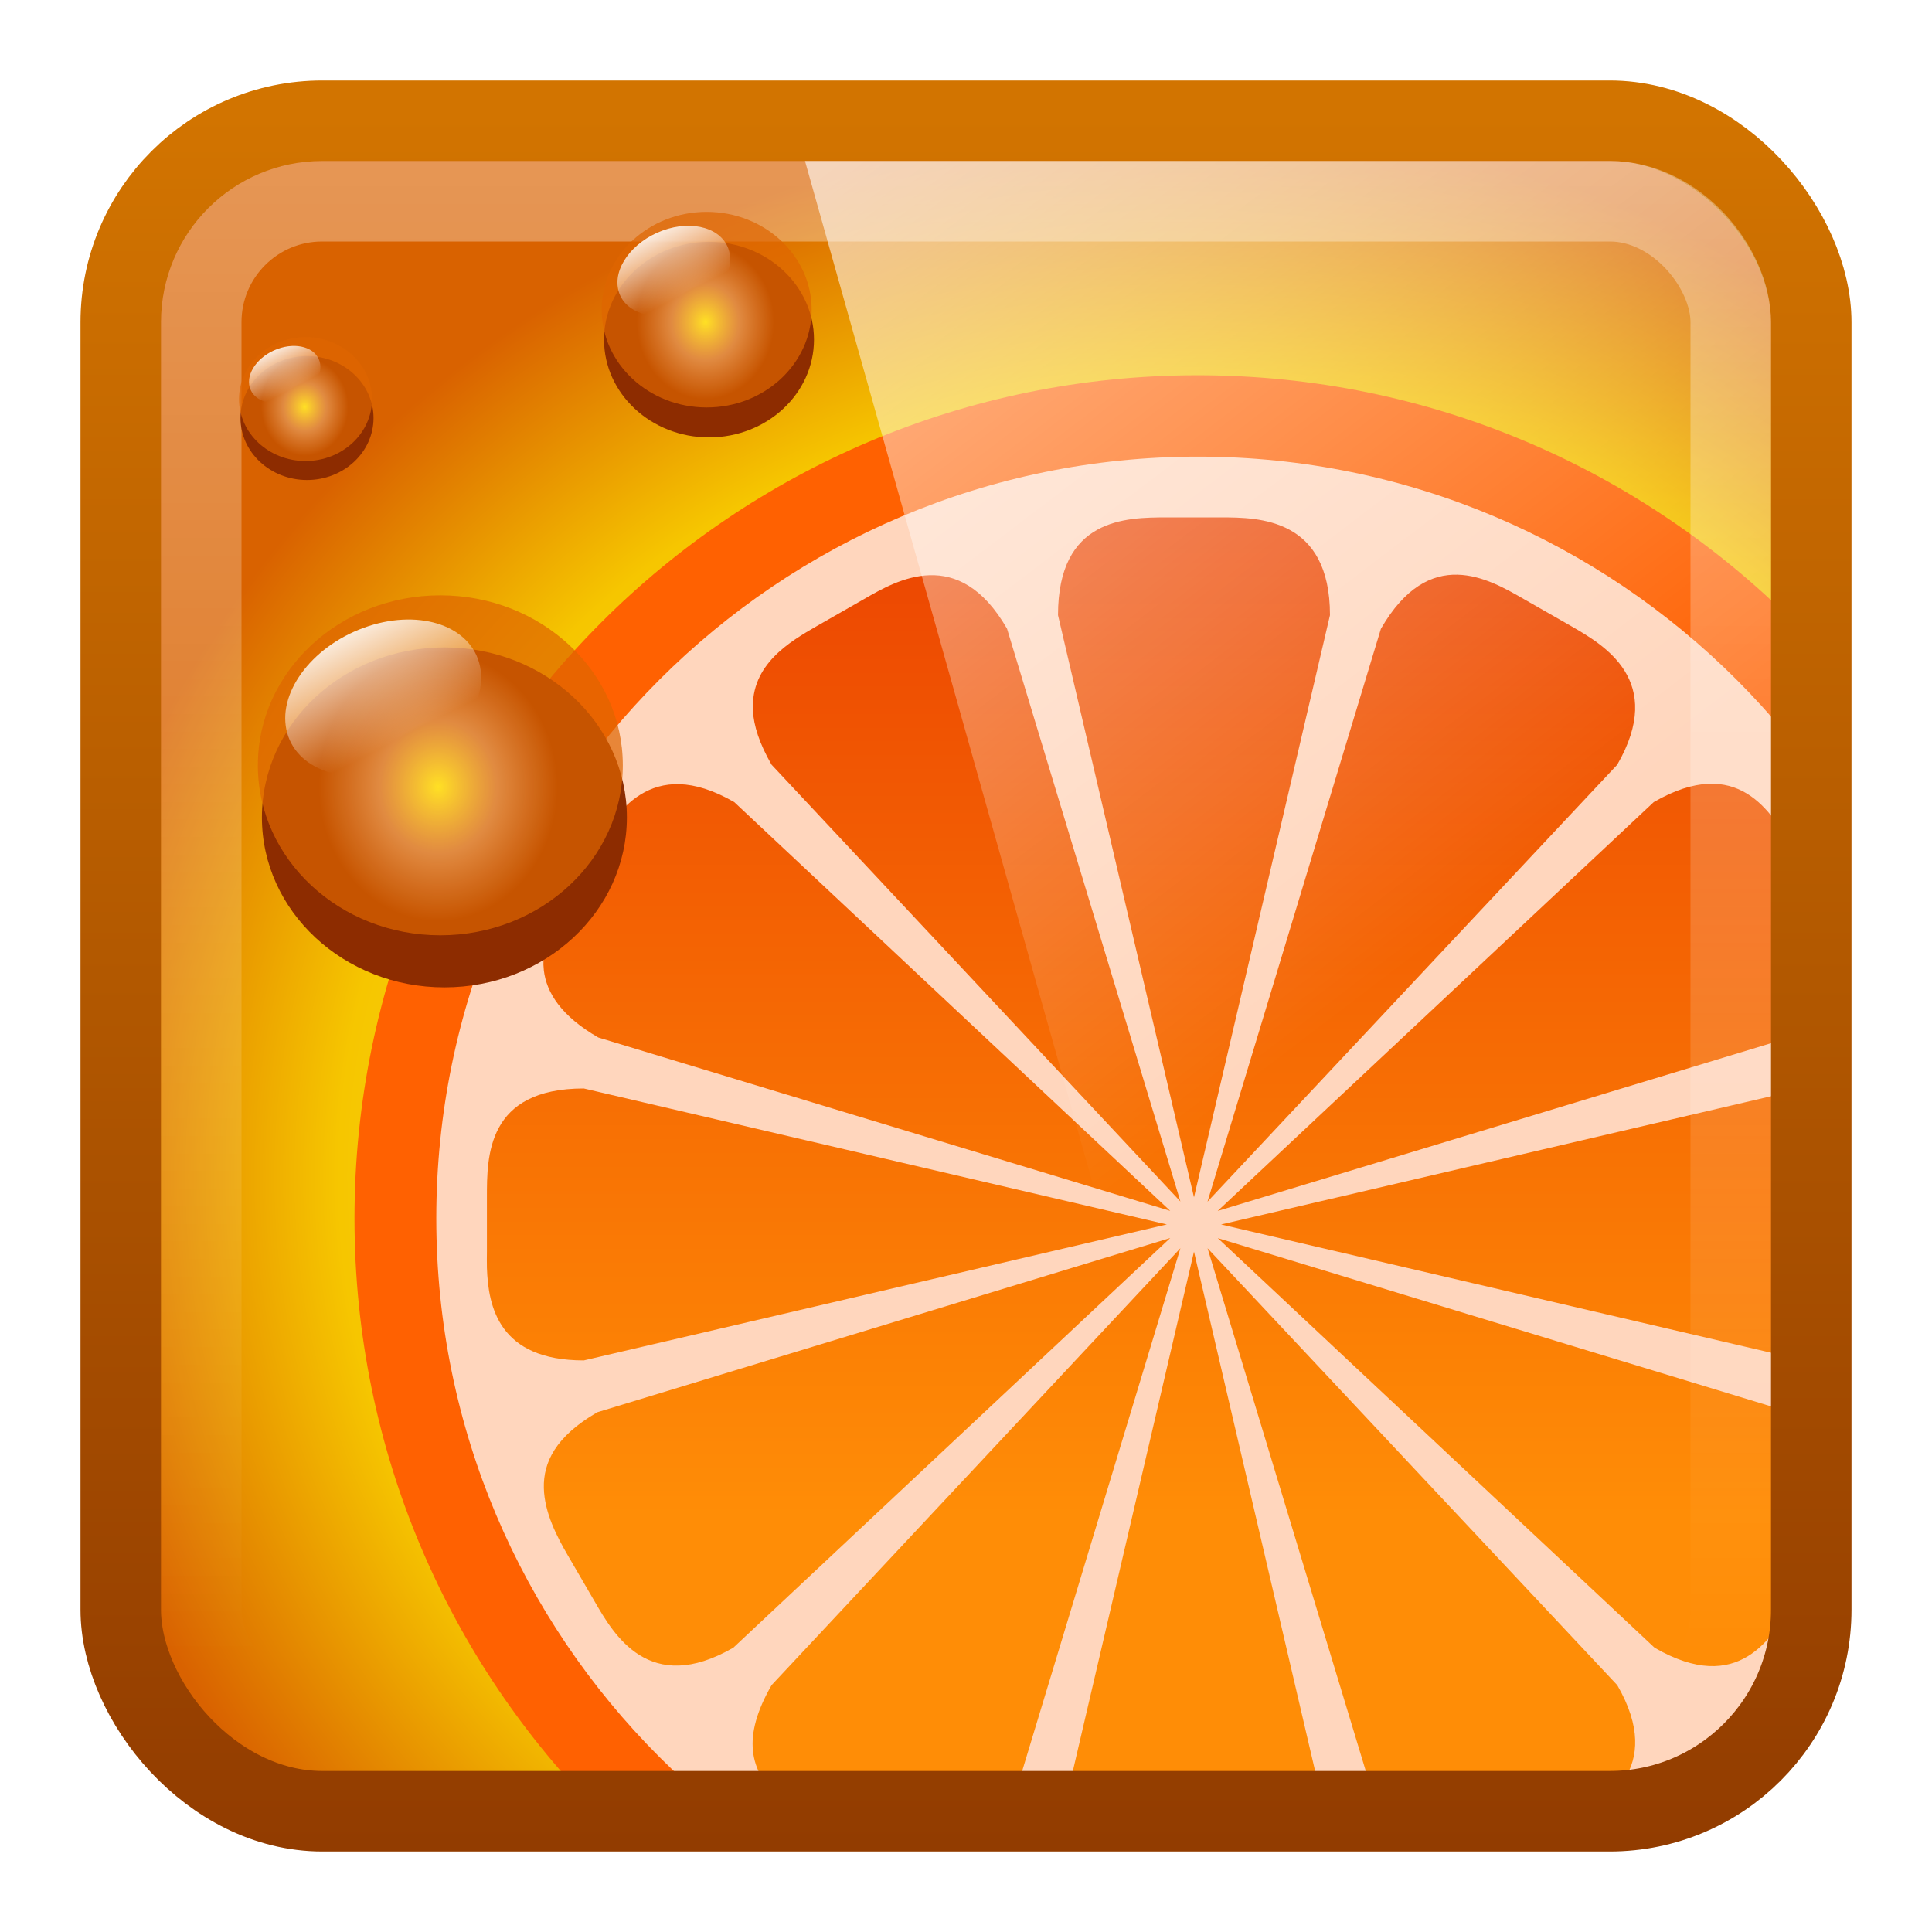 <?xml version="1.0" encoding="UTF-8" standalone="no"?>
<!-- Created with Inkscape (http://www.inkscape.org/) -->

<svg
   xmlns:dc="http://purl.org/dc/elements/1.1/"
   xmlns:cc="http://creativecommons.org/ns#"
   xmlns:rdf="http://www.w3.org/1999/02/22-rdf-syntax-ns#"
   xmlns:svg="http://www.w3.org/2000/svg"
   xmlns="http://www.w3.org/2000/svg"
   xmlns:xlink="http://www.w3.org/1999/xlink"
   xmlns:sodipodi="http://sodipodi.sourceforge.net/DTD/sodipodi-0.dtd"
   xmlns:inkscape="http://www.inkscape.org/namespaces/inkscape"
   width="24"
   height="24"
   id="svg4700"
   version="1.1"
   inkscape:version="0.48.4 r9939"
   sodipodi:docname="app24.svg">
  <defs
     id="defs4702">
    <filter
       id="filter3174"
       color-interpolation-filters="sRGB">
      <feGaussianBlur
         stdDeviation="1.71"
         id="feGaussianBlur3176" />
    </filter>
    <linearGradient
       gradientTransform="scale(1.006,0.994)"
       gradientUnits="userSpaceOnUse"
       id="ButtonShadow"
       y2="7.017"
       x2="45.448"
       y1="92.54"
       x1="45.448">
      <stop
         offset="0"
         style="stop-color:#000000;stop-opacity:1"
         id="stop3750" />
      <stop
         offset="1"
         style="stop-color:#000000;stop-opacity:0.588"
         id="stop3752" />
    </linearGradient>
    <linearGradient
       inkscape:collect="always"
       xlink:href="#linearGradient4050-7"
       id="linearGradient4523"
       x1="13.623"
       y1="25.214"
       x2="13.623"
       y2="43.489"
       gradientUnits="userSpaceOnUse"
       gradientTransform="matrix(0.999,0,0,1.019,-0.841,0.235)" />
    <linearGradient
       id="linearGradient4050-7">
      <stop
         id="stop4052-6"
         offset="0"
         style="stop-color:#ffffff;stop-opacity:0.669;" />
      <stop
         id="stop4054-0"
         offset="1"
         style="stop-color:#ffffff;stop-opacity:0;" />
    </linearGradient>
    <clipPath
       id="clipPath4205"
       clipPathUnits="userSpaceOnUse">
      <rect
         width="36.877"
         height="36.877"
         ry="2.5"
         x="9.592"
         y="11.592"
         id="rect4207"
         style="color:#000000;fill:#000000;fill-opacity:1;fill-rule:nonzero;stroke:none;stroke-width:1;marker:none;visibility:visible;display:inline;overflow:visible;enable-background:accumulate"
         rx="2.5" />
    </clipPath>
    <linearGradient
       y2="39.417"
       x2="104.499"
       y1="36.66"
       x1="104.009"
       gradientUnits="userSpaceOnUse"
       id="linearGradient4203"
       xlink:href="#linearGradient4287"
       inkscape:collect="always" />
    <radialGradient
       r="1.5"
       fy="38.663"
       fx="104.5"
       cy="38.663"
       cx="104.5"
       gradientTransform="matrix(0.653,-7.5227128e-8,5.1005971e-8,0.787,36.244,8.263)"
       gradientUnits="userSpaceOnUse"
       id="radialGradient4201"
       xlink:href="#linearGradient4275"
       inkscape:collect="always" />
    <linearGradient
       y2="25.487"
       x2="31.743"
       y1="-5.714"
       x1="8.211"
       gradientTransform="matrix(0.988,0,0,0.986,3.483,-1.918)"
       gradientUnits="userSpaceOnUse"
       id="linearGradient4147"
       xlink:href="#linearGradient4594"
       inkscape:collect="always" />
    <linearGradient
       y2="25.487"
       y1="-5.714"
       x2="31.743"
       x1="8.211"
       id="linearGradient4594"
       gradientUnits="userSpaceOnUse">
      <stop
         id="stop37-5"
         stop-color="#fff"
         offset="0" />
      <stop
         id="stop39"
         stop-opacity="0"
         stop-color="#fff"
         offset="1" />
    </linearGradient>
    <linearGradient
       y2="39.417"
       x2="104.499"
       y1="36.66"
       x1="104.009"
       gradientUnits="userSpaceOnUse"
       id="linearGradient4037"
       xlink:href="#linearGradient4287"
       inkscape:collect="always" />
    <radialGradient
       r="1.5"
       fy="38.663"
       fx="104.5"
       cy="38.663"
       cx="104.5"
       gradientTransform="matrix(0.653,-7.5227128e-8,5.1005971e-8,0.787,36.244,8.263)"
       gradientUnits="userSpaceOnUse"
       id="radialGradient4035"
       xlink:href="#linearGradient4275"
       inkscape:collect="always" />
    <linearGradient
       y2="39.417"
       x2="104.499"
       y1="36.66"
       x1="104.009"
       gradientUnits="userSpaceOnUse"
       id="linearGradient3973"
       xlink:href="#linearGradient4287"
       inkscape:collect="always" />
    <radialGradient
       r="1.5"
       fy="38.663"
       fx="104.5"
       cy="38.663"
       cx="104.5"
       gradientTransform="matrix(0.653,-7.5227128e-8,5.1005971e-8,0.787,36.244,8.263)"
       gradientUnits="userSpaceOnUse"
       id="radialGradient3971"
       xlink:href="#linearGradient4275"
       inkscape:collect="always" />
    <linearGradient
       y2="-17.678"
       x2="112.017"
       y1="-17.678"
       x1="64.112"
       gradientTransform="matrix(0,-0.595,0.595,0,44.064,80.225)"
       gradientUnits="userSpaceOnUse"
       id="linearGradient3185"
       xlink:href="#linearGradient4242"
       inkscape:collect="always" />
    <filter
       height="1.364"
       y="-0.182"
       width="1.364"
       x="-0.182"
       id="filter4323"
       inkscape:collect="always">
      <feGaussianBlur
         id="feGaussianBlur4325"
         stdDeviation="0.227"
         inkscape:collect="always" />
    </filter>
    <linearGradient
       id="ButtonShadow-36"
       x1="45.448"
       gradientUnits="userSpaceOnUse"
       y1="92.54"
       gradientTransform="scale(1.006,0.994)"
       x2="45.448"
       y2="7.016">
      <stop
         id="stop3750-7"
         offset="0" />
      <stop
         id="stop3752-5"
         stop-opacity=".588"
         offset="1" />
    </linearGradient>
    <filter
       id="filter3174-04"
       color-interpolation-filters="sRGB">
      <feGaussianBlur
         id="feGaussianBlur3176-1"
         stdDeviation="1.71" />
    </filter>
    <radialGradient
       r="117.143"
       fy="486.648"
       fx="605.714"
       cy="486.648"
       cx="605.714"
       gradientTransform="matrix(-0.062,0,0,0.029,46.532,28.953)"
       gradientUnits="userSpaceOnUse"
       id="radialGradient4034"
       xlink:href="#linearGradient5060-29-0"
       inkscape:collect="always" />
    <linearGradient
       y2="609.505"
       x2="302.857"
       y1="366.648"
       x1="302.857"
       gradientTransform="matrix(0.062,0,0,0.029,1.624,28.953)"
       gradientUnits="userSpaceOnUse"
       id="linearGradient4032"
       xlink:href="#linearGradient5048-8-7"
       inkscape:collect="always" />
    <radialGradient
       r="117.143"
       fy="486.648"
       fx="605.714"
       cy="486.648"
       cx="605.714"
       gradientTransform="matrix(0.062,0,0,0.029,1.637,28.953)"
       gradientUnits="userSpaceOnUse"
       id="radialGradient4030"
       xlink:href="#linearGradient5060-29-0"
       inkscape:collect="always" />
    <linearGradient
       y2="44.858"
       x2="0.857"
       y1="5.714"
       x1="0.857"
       gradientTransform="matrix(1.051,0,0,1.051,42.172,-2.282)"
       gradientUnits="userSpaceOnUse"
       id="linearGradient4012"
       xlink:href="#linearGradient3851"
       inkscape:collect="always" />
    <radialGradient
       r="20"
       fy="6.55"
       fx="23.642"
       cy="6.55"
       cx="23.642"
       gradientTransform="matrix(0,-1.25,1.34,2.034253e-8,20.225,58.553)"
       gradientUnits="userSpaceOnUse"
       id="radialGradient4003"
       xlink:href="#linearGradient4019"
       inkscape:collect="always" />
    <linearGradient
       y2="43"
       x2="24"
       y1="5"
       x1="24"
       gradientTransform="matrix(1.054,0,0,1.054,-1.297,-1.297)"
       gradientUnits="userSpaceOnUse"
       id="linearGradient4000"
       xlink:href="#linearGradient4085"
       inkscape:collect="always" />
    <linearGradient
       x1="45.448"
       y1="92.54"
       x2="45.448"
       y2="7.017"
       id="ButtonShadow-3"
       gradientUnits="userSpaceOnUse"
       gradientTransform="scale(1.006,0.994)">
      <stop
         id="stop3750-8"
         style="stop-color:#000000;stop-opacity:1"
         offset="0" />
      <stop
         id="stop3752-1"
         style="stop-color:#000000;stop-opacity:0.588"
         offset="1" />
    </linearGradient>
    <filter
       color-interpolation-filters="sRGB"
       id="filter3174-0">
      <feGaussianBlur
         id="feGaussianBlur3176-9"
         stdDeviation="1.71" />
    </filter>
    <linearGradient
       id="linearGradient3851">
      <stop
         offset="0"
         style="stop-color:#d27400;stop-opacity:1;"
         id="stop3853" />
      <stop
         offset="1"
         style="stop-color:#923c00;stop-opacity:1;"
         id="stop3855" />
    </linearGradient>
    <linearGradient
       id="linearGradient5060-29-0">
      <stop
         id="stop5062-9-7"
         style="stop-color:#000000;stop-opacity:1"
         offset="0" />
      <stop
         id="stop5064-08-2"
         style="stop-color:#000000;stop-opacity:0"
         offset="1" />
    </linearGradient>
    <linearGradient
       id="linearGradient5048-8-7">
      <stop
         id="stop5050-4-2"
         style="stop-color:#000000;stop-opacity:0"
         offset="0" />
      <stop
         id="stop5056-7-4"
         style="stop-color:#000000;stop-opacity:1"
         offset="0.5" />
      <stop
         id="stop5052-0-1-7"
         style="stop-color:#000000;stop-opacity:0"
         offset="1" />
    </linearGradient>
    <linearGradient
       x1="45.448"
       y1="92.54"
       x2="45.448"
       y2="7.017"
       id="ButtonShadow-9"
       gradientUnits="userSpaceOnUse"
       gradientTransform="scale(1.006,0.994)">
      <stop
         id="stop3750-9"
         style="stop-color:#000000;stop-opacity:1"
         offset="0" />
      <stop
         id="stop3752-6"
         style="stop-color:#000000;stop-opacity:0.588"
         offset="1" />
    </linearGradient>
    <filter
       color-interpolation-filters="sRGB"
       id="filter3174-5">
      <feGaussianBlur
         id="feGaussianBlur3176-94"
         stdDeviation="1.71" />
    </filter>
    <linearGradient
       id="linearGradient4085">
      <stop
         id="stop4087"
         style="stop-color:#ffffff;stop-opacity:1"
         offset="0" />
      <stop
         id="stop4089"
         style="stop-color:#ffffff;stop-opacity:0.2"
         offset="0.063" />
      <stop
         id="stop4091"
         style="stop-color:#ffffff;stop-opacity:0.2"
         offset="0.951" />
      <stop
         id="stop4093"
         style="stop-color:#ffffff;stop-opacity:0.392"
         offset="1" />
    </linearGradient>
    <linearGradient
       id="linearGradient4019">
      <stop
         id="stop4021"
         style="stop-color:#fff85c;stop-opacity:1;"
         offset="0" />
      <stop
         id="stop4025"
         style="stop-color:#f6c600;stop-opacity:1;"
         offset="0.746" />
      <stop
         id="stop4027"
         style="stop-color:#d96200;stop-opacity:1;"
         offset="1" />
    </linearGradient>
    <linearGradient
       id="linearGradient4242">
      <stop
         id="stop4244"
         offset="0"
         style="stop-color:#ff8d06;stop-opacity:1;" />
      <stop
         id="stop4246"
         offset="1"
         style="stop-color:#e62e00;stop-opacity:1;" />
    </linearGradient>
    <linearGradient
       id="linearGradient4275">
      <stop
         style="stop-color:#ffe024;stop-opacity:1;"
         offset="0"
         id="stop4277" />
      <stop
         id="stop4281"
         offset="0.5"
         style="stop-color:#ffac58;stop-opacity:0.731;" />
      <stop
         style="stop-color:#df6500;stop-opacity:0.706;"
         offset="1"
         id="stop4279" />
    </linearGradient>
    <linearGradient
       id="linearGradient4287"
       inkscape:collect="always">
      <stop
         id="stop4289"
         offset="0"
         style="stop-color:#ffffff;stop-opacity:1;" />
      <stop
         id="stop4291"
         offset="1"
         style="stop-color:#ffffff;stop-opacity:0;" />
    </linearGradient>
    <linearGradient
       inkscape:collect="always"
       xlink:href="#linearGradient4594"
       id="linearGradient3217"
       gradientUnits="userSpaceOnUse"
       gradientTransform="matrix(0.988,0,0,0.986,27.351,4.538)"
       x1="8.211"
       y1="-5.714"
       x2="31.743"
       y2="25.487" />
    <linearGradient
       inkscape:collect="always"
       xlink:href="#linearGradient3851"
       id="linearGradient3232"
       gradientUnits="userSpaceOnUse"
       gradientTransform="matrix(1.051,0,0,1.051,66.041,4.174)"
       x1="0.857"
       y1="5.714"
       x2="0.857"
       y2="44.858" />
    <linearGradient
       inkscape:collect="always"
       xlink:href="#linearGradient4085"
       id="linearGradient3237"
       gradientUnits="userSpaceOnUse"
       gradientTransform="matrix(1.054,0,0,1.054,22.571,5.159)"
       x1="24"
       y1="5"
       x2="24"
       y2="43" />
    <radialGradient
       inkscape:collect="always"
       xlink:href="#linearGradient4019"
       id="radialGradient3247"
       gradientUnits="userSpaceOnUse"
       gradientTransform="matrix(0,-1.25,1.34,2.034253e-8,44.093,65.009)"
       cx="23.642"
       cy="6.55"
       fx="23.642"
       fy="6.55"
       r="20" />
    <radialGradient
       inkscape:collect="always"
       xlink:href="#linearGradient4019"
       id="radialGradient3275"
       gradientUnits="userSpaceOnUse"
       gradientTransform="matrix(0,-1.25,1.34,2.034253e-8,44.093,65.009)"
       cx="23.642"
       cy="6.55"
       fx="23.642"
       fy="6.55"
       r="20" />
    <linearGradient
       inkscape:collect="always"
       xlink:href="#linearGradient4085"
       id="linearGradient3277"
       gradientUnits="userSpaceOnUse"
       gradientTransform="matrix(1.054,0,0,1.054,22.571,5.159)"
       x1="24"
       y1="5"
       x2="24"
       y2="43" />
    <linearGradient
       inkscape:collect="always"
       xlink:href="#linearGradient3851"
       id="linearGradient3279"
       gradientUnits="userSpaceOnUse"
       gradientTransform="matrix(1.051,0,0,1.051,66.041,4.174)"
       x1="0.857"
       y1="5.714"
       x2="0.857"
       y2="44.858" />
    <linearGradient
       inkscape:collect="always"
       xlink:href="#linearGradient4242"
       id="linearGradient3281"
       gradientUnits="userSpaceOnUse"
       gradientTransform="matrix(0,-0.595,0.595,0,44.064,80.225)"
       x1="64.112"
       y1="-17.678"
       x2="112.017"
       y2="-17.678" />
    <radialGradient
       inkscape:collect="always"
       xlink:href="#linearGradient4275"
       id="radialGradient3283"
       gradientUnits="userSpaceOnUse"
       gradientTransform="matrix(0.653,-7.5227128e-8,5.1005971e-8,0.787,36.244,8.263)"
       cx="104.5"
       cy="38.663"
       fx="104.5"
       fy="38.663"
       r="1.5" />
    <linearGradient
       inkscape:collect="always"
       xlink:href="#linearGradient4287"
       id="linearGradient3285"
       gradientUnits="userSpaceOnUse"
       x1="104.009"
       y1="36.66"
       x2="104.499"
       y2="39.417" />
    <radialGradient
       inkscape:collect="always"
       xlink:href="#linearGradient4275"
       id="radialGradient3287"
       gradientUnits="userSpaceOnUse"
       gradientTransform="matrix(0.653,-7.5227128e-8,5.1005971e-8,0.787,36.244,8.263)"
       cx="104.5"
       cy="38.663"
       fx="104.5"
       fy="38.663"
       r="1.5" />
    <linearGradient
       inkscape:collect="always"
       xlink:href="#linearGradient4287"
       id="linearGradient3289"
       gradientUnits="userSpaceOnUse"
       x1="104.009"
       y1="36.66"
       x2="104.499"
       y2="39.417" />
    <linearGradient
       inkscape:collect="always"
       xlink:href="#linearGradient4594"
       id="linearGradient3291"
       gradientUnits="userSpaceOnUse"
       gradientTransform="matrix(0.988,0,0,0.986,27.351,4.538)"
       x1="8.211"
       y1="-5.714"
       x2="31.743"
       y2="25.487" />
    <radialGradient
       inkscape:collect="always"
       xlink:href="#linearGradient4275"
       id="radialGradient3293"
       gradientUnits="userSpaceOnUse"
       gradientTransform="matrix(0.653,-7.5227128e-8,5.1005971e-8,0.787,36.244,8.263)"
       cx="104.5"
       cy="38.663"
       fx="104.5"
       fy="38.663"
       r="1.5" />
    <linearGradient
       inkscape:collect="always"
       xlink:href="#linearGradient4287"
       id="linearGradient3295"
       gradientUnits="userSpaceOnUse"
       x1="104.009"
       y1="36.66"
       x2="104.499"
       y2="39.417" />
    <linearGradient
       inkscape:collect="always"
       xlink:href="#linearGradient4594"
       id="linearGradient3302"
       gradientUnits="userSpaceOnUse"
       gradientTransform="matrix(0.516,0,0,0.521,0.861,22.877)"
       x1="8.211"
       y1="-5.714"
       x2="31.743"
       y2="25.487" />
    <linearGradient
       inkscape:collect="always"
       xlink:href="#linearGradient3851"
       id="linearGradient3317"
       gradientUnits="userSpaceOnUse"
       gradientTransform="matrix(0.551,0,0,0.551,45.979,22.233)"
       x1="0.857"
       y1="5.714"
       x2="0.857"
       y2="44.858" />
    <linearGradient
       inkscape:collect="always"
       xlink:href="#linearGradient4085"
       id="linearGradient3320"
       gradientUnits="userSpaceOnUse"
       gradientTransform="matrix(0.552,0,0,0.552,23.209,22.749)"
       x1="24"
       y1="5"
       x2="24"
       y2="43" />
    <radialGradient
       inkscape:collect="always"
       xlink:href="#linearGradient4019"
       id="radialGradient3323"
       gradientUnits="userSpaceOnUse"
       gradientTransform="matrix(0,-0.655,0.702,1.0655611e-8,10.088,54.099)"
       cx="23.642"
       cy="6.55"
       fx="23.642"
       fy="6.55"
       r="20" />
    <linearGradient
       inkscape:collect="always"
       xlink:href="#linearGradient3851-9"
       id="linearGradient3317-5"
       gradientUnits="userSpaceOnUse"
       gradientTransform="matrix(0.551,0,0,0.551,45.979,22.233)"
       x1="0.857"
       y1="5.714"
       x2="0.857"
       y2="44.858" />
    <linearGradient
       id="linearGradient3851-9">
      <stop
         offset="0"
         style="stop-color:#d27400;stop-opacity:1;"
         id="stop3853-6" />
      <stop
         offset="1"
         style="stop-color:#923c00;stop-opacity:1;"
         id="stop3855-9" />
    </linearGradient>
    <radialGradient
       inkscape:collect="always"
       xlink:href="#linearGradient4275"
       id="radialGradient3358"
       gradientUnits="userSpaceOnUse"
       gradientTransform="matrix(0.653,-7.5227128e-8,5.1005971e-8,0.787,36.244,8.263)"
       cx="104.5"
       cy="38.663"
       fx="104.5"
       fy="38.663"
       r="1.5" />
    <linearGradient
       inkscape:collect="always"
       xlink:href="#linearGradient4287"
       id="linearGradient3360"
       gradientUnits="userSpaceOnUse"
       x1="104.009"
       y1="36.66"
       x2="104.499"
       y2="39.417" />
    <radialGradient
       inkscape:collect="always"
       xlink:href="#linearGradient4275"
       id="radialGradient3362"
       gradientUnits="userSpaceOnUse"
       gradientTransform="matrix(0.653,-7.5227128e-8,5.1005971e-8,0.787,36.244,8.263)"
       cx="104.5"
       cy="38.663"
       fx="104.5"
       fy="38.663"
       r="1.5" />
    <linearGradient
       inkscape:collect="always"
       xlink:href="#linearGradient4287"
       id="linearGradient3364"
       gradientUnits="userSpaceOnUse"
       x1="104.009"
       y1="36.66"
       x2="104.499"
       y2="39.417" />
    <radialGradient
       inkscape:collect="always"
       xlink:href="#linearGradient4275"
       id="radialGradient3366"
       gradientUnits="userSpaceOnUse"
       gradientTransform="matrix(0.653,-7.5227128e-8,5.1005971e-8,0.787,36.244,8.263)"
       cx="104.5"
       cy="38.663"
       fx="104.5"
       fy="38.663"
       r="1.5" />
    <linearGradient
       inkscape:collect="always"
       xlink:href="#linearGradient4287"
       id="linearGradient3368"
       gradientUnits="userSpaceOnUse"
       x1="104.009"
       y1="36.66"
       x2="104.499"
       y2="39.417" />
    <linearGradient
       inkscape:collect="always"
       xlink:href="#linearGradient4242"
       id="linearGradient3370"
       gradientUnits="userSpaceOnUse"
       gradientTransform="matrix(0,-0.595,0.595,0,44.064,80.225)"
       x1="64.112"
       y1="-17.678"
       x2="112.017"
       y2="-17.678" />
  </defs>
  <sodipodi:namedview
     id="base"
     pagecolor="#ffffff"
     bordercolor="#666666"
     borderopacity="1.0"
     inkscape:pageopacity="0.0"
     inkscape:pageshadow="2"
     inkscape:zoom="15.208334"
     inkscape:cx="23.986197"
     inkscape:cy="12.618381"
     inkscape:current-layer="layer1"
     showgrid="true"
     inkscape:grid-bbox="true"
     inkscape:document-units="px"
     inkscape:window-width="1280"
     inkscape:window-height="976"
     inkscape:window-x="0"
     inkscape:window-y="24"
     inkscape:window-maximized="1"
     inkscape:snap-to-guides="true"
     inkscape:snap-grids="true"
     inkscape:snap-bbox="true">
    <inkscape:grid
       type="xygrid"
       id="grid1021"
       empspacing="5"
       visible="true"
       enabled="true"
       snapvisiblegridlinesonly="true" />
  </sodipodi:namedview>
  <g
     id="layer1"
     inkscape:label="Layer 1"
     inkscape:groupmode="layer"
     transform="translate(0,-24)">
    <rect
       width="20.952"
       height="20.952"
       ry="2.5"
       x="1.59"
       y="25.524"
       id="rect5505-21"
       style="color:#000000;fill:url(#radialGradient3323);fill-opacity:1;fill-rule:nonzero;stroke:none;stroke-width:1;marker:none;visibility:visible;display:inline;overflow:visible;enable-background:accumulate"
       rx="2.5" />
    <g
       id="layer2"
       style="display:none"
       transform="translate(5.204,-179.688)">
      <rect
         width="86"
         height="85"
         rx="6"
         ry="6"
         x="5"
         y="7"
         id="rect3745"
         style="opacity:0.9;fill:url(#ButtonShadow);fill-opacity:1;fill-rule:nonzero;stroke:none;filter:url(#filter3174)" />
    </g>
    <g
       id="layer4"
       transform="translate(4.204,-178.688)" />
    <g
       id="g3180"
       transform="matrix(0.568,0,0,0.568,-4.189,18.938)"
       clip-path="url(#clipPath4205)">
      <path
         sodipodi:type="arc"
         style="color:#000000;fill:#ff6101;fill-opacity:1;fill-rule:evenodd;stroke:none;stroke-width:2.577;marker:none;visibility:visible;display:inline;overflow:visible;enable-background:accumulate;stroke-miterlimit:4;stroke-dasharray:none"
         id="path4222"
         sodipodi:cx="75"
         sodipodi:cy="-18"
         sodipodi:rx="27"
         sodipodi:ry="27"
         d="M 102,-18 C 102,-3.088 89.912,9 75,9 60.088,9 48,-3.088 48,-18 c 0,-14.912 12.088,-27 27,-27 14.912,0 27,12.088 27,27 z"
         transform="matrix(0.683,0,0,0.683,-17.656,47.854)" />
      <path
         transform="matrix(0.617,0,0,0.617,-12.699,46.664)"
         d="M 102,-18 C 102,-3.088 89.912,9 75,9 60.088,9 48,-3.088 48,-18 c 0,-14.912 12.088,-27 27,-27 14.912,0 27,12.088 27,27 z"
         sodipodi:ry="27"
         sodipodi:rx="27"
         sodipodi:cy="-18"
         sodipodi:cx="75"
         id="path4220"
         style="color:#000000;fill:#ffffff;fill-opacity:0.741;fill-rule:evenodd;stroke:none;stroke-width:1;marker:none;visibility:visible;display:inline;overflow:visible;enable-background:accumulate"
         sodipodi:type="arc" />
      <path
         inkscape:connector-curvature="0"
         id="rect3383"
         d="m 18.024,36.639 c 0.029,0.85 0.26,2.026 2.119,2.026 L 32.894,35.691 20.143,32.717 c -2.124,0 -2.119,1.487 -2.119,2.379 l 0,1.19 c 0,0.103 -0.004,0.232 0,0.353 z m 1.245,4.814 c 0.012,0.551 0.297,1.082 0.52,1.468 l 0.595,1.022 c 0.412,0.713 1.19,2.066 3.03,1.004 l 9.554,-8.959 -12.528,3.81 c -0.92,0.531 -1.183,1.103 -1.171,1.654 z m 0,-11.319 c 0.057,0.489 0.385,1.004 1.19,1.468 l 12.509,3.792 -9.535,-8.94 c -1.84,-1.062 -2.618,0.29 -3.03,1.004 l -0.595,1.022 c -0.251,0.435 -0.613,1.026 -0.539,1.654 z m 4.572,17.063 c 0.087,0.847 0.863,1.292 1.394,1.598 l 1.041,0.595 c 0.713,0.412 2.06,1.189 3.123,-0.651 l 3.792,-12.528 -8.94,9.554 c -0.332,0.575 -0.449,1.046 -0.409,1.431 z m 0,-22.75 c 0.017,0.335 0.143,0.73 0.409,1.19 L 33.191,35.189 29.399,22.661 C 28.337,20.822 26.99,21.599 26.277,22.011 l -1.041,0.595 c -0.579,0.335 -1.444,0.834 -1.394,1.84 z m 6.673,24.591 c 0,2.124 1.487,2.119 2.379,2.119 l 1.19,0 c 0.824,0 2.379,0.005 2.379,-2.119 L 33.488,36.286 30.514,49.036 z m 0,-26.672 2.974,12.732 2.974,-12.732 c 0,-2.124 -1.555,-2.138 -2.379,-2.138 l -1.19,0 c -0.892,0 -2.379,0.013 -2.379,2.138 z m 3.271,13.847 3.792,12.528 c 1.062,1.84 2.35,1.097 3.123,0.651 l 1.041,-0.595 c 0.713,-0.412 2.066,-1.19 1.004,-3.03 l -8.959,-9.554 z m 0,-1.022 8.959,-9.554 c 1.062,-1.84 -0.29,-2.618 -1.004,-3.03 l -1.041,-0.595 c -0.773,-0.446 -2.06,-1.189 -3.123,0.651 l -3.792,12.528 z m 0.223,0.799 9.554,8.959 c 1.84,1.062 2.584,-0.231 3.03,-1.004 l 0.595,-1.022 c 0.412,-0.713 1.189,-2.06 -0.651,-3.123 l -12.528,-3.81 z m 0,-0.595 12.509,-3.792 c 1.84,-1.062 1.062,-2.409 0.651,-3.123 l -0.595,-1.022 c -0.446,-0.773 -1.19,-2.066 -3.03,-1.004 l -9.535,8.94 z m 0.074,0.297 12.751,2.974 c 2.124,0 2.119,-1.555 2.119,-2.379 l 0,-1.19 c 0,-0.892 0.005,-2.379 -2.119,-2.379 L 34.083,35.691 z"
         style="color:#000000;fill:url(#linearGradient3370);fill-opacity:1;fill-rule:evenodd;stroke:none;stroke-width:1.111;marker:none;visibility:visible;display:inline;overflow:visible;enable-background:accumulate" />
    </g>
    <rect
       style="color:#000000;fill:none;fill-opacity:1;fill-rule:nonzero;stroke:url(#linearGradient3317-5);stroke-width:1;stroke-linecap:round;stroke-linejoin:round;stroke-miterlimit:4;stroke-opacity:1;stroke-dasharray:none;stroke-dashoffset:0;marker:none;visibility:visible;display:inline;overflow:visible;enable-background:accumulate"
       id="rect3874"
       width="21"
       height="21"
       x="1.5"
       y="25.5"
       ry="2.504"
       rx="2.504" />
    <g
       id="g3966"
       transform="matrix(0.631,0,0,0.631,-0.94,26.071)">
      <path
         sodipodi:type="arc"
         style="color:#000000;fill:#8d2c00;fill-opacity:1;fill-rule:evenodd;stroke:none;stroke-width:1.111;marker:none;visibility:visible;display:inline;overflow:visible;filter:url(#filter4323);enable-background:accumulate"
         id="path4295"
         sodipodi:cx="104.5"
         sodipodi:cy="38.5"
         sodipodi:rx="1.5"
         sodipodi:ry="1.5"
         d="m 106,38.5 c 0,0.828 -0.672,1.5 -1.5,1.5 -0.828,0 -1.5,-0.672 -1.5,-1.5 0,-0.828 0.672,-1.5 1.5,-1.5 0.828,0 1.5,0.672 1.5,1.5 z"
         transform="matrix(2.395,0,0,2.231,-240.039,-73.084)" />
      <path
         transform="matrix(2.395,0,0,2.231,-240.119,-74.109)"
         d="m 106,38.5 c 0,0.828 -0.672,1.5 -1.5,1.5 -0.828,0 -1.5,-0.672 -1.5,-1.5 0,-0.828 0.672,-1.5 1.5,-1.5 0.828,0 1.5,0.672 1.5,1.5 z"
         sodipodi:ry="1.5"
         sodipodi:rx="1.5"
         sodipodi:cy="38.5"
         sodipodi:cx="104.5"
         id="path4265"
         style="color:#000000;fill:url(#radialGradient3366);fill-opacity:1;fill-rule:evenodd;stroke:none;stroke-width:1.111;marker:none;visibility:visible;display:inline;overflow:visible;enable-background:accumulate"
         sodipodi:type="arc" />
      <path
         sodipodi:type="arc"
         style="color:#000000;fill:url(#linearGradient3368);fill-opacity:1;fill-rule:evenodd;stroke:none;stroke-width:1.111;marker:none;visibility:visible;display:inline;overflow:visible;enable-background:accumulate"
         id="path4283"
         sodipodi:cx="104.5"
         sodipodi:cy="38.5"
         sodipodi:rx="1.5"
         sodipodi:ry="1.5"
         d="m 106,38.5 c 0,0.828 -0.672,1.5 -1.5,1.5 -0.828,0 -1.5,-0.672 -1.5,-1.5 0,-0.828 0.672,-1.5 1.5,-1.5 0.828,0 1.5,0.672 1.5,1.5 z"
         transform="matrix(1.259,-0.463,0.26,0.919,-132.542,23.46)" />
    </g>
    <rect
       width="19"
       height="19"
       ry="1.502"
       x="2.5"
       y="26.5"
       id="rect4513"
       style="opacity:0.5;color:black;fill:none;stroke:url(#linearGradient4523);stroke-width:1;stroke-linecap:butt;stroke-linejoin:miter;stroke-miterlimit:4;stroke-opacity:1;stroke-dasharray:none;stroke-dashoffset:0;marker:none;visibility:visible;display:inline;overflow:visible;enable-background:accumulate"
       rx="1.502" />
    <g
       id="g4574"
       transform="matrix(1.607,0,0,1.601,1.015,-7.966)" />
    <g
       id="layer4-2"
       transform="translate(-30.927,-172.232)" />
    <g
       id="layer2-06"
       style="display:none"
       transform="translate(29.073,-173.232)">
      <rect
         width="86"
         height="85"
         rx="6"
         ry="6"
         x="5"
         y="7"
         id="rect3745-6"
         style="opacity:0.9;fill:url(#ButtonShadow-9);fill-opacity:1;fill-rule:nonzero;stroke:none;filter:url(#filter3174-5)" />
    </g>
    <g
       id="layer2-0"
       style="display:none"
       transform="matrix(1.952,0,0,1.952,-13.396,-390.481)">
      <rect
         width="86"
         height="85"
         rx="3.074"
         ry="3.074"
         x="5"
         y="7"
         id="rect3745-9"
         style="opacity:0.9;fill:url(#ButtonShadow-3);fill-opacity:1;fill-rule:nonzero;stroke:none;filter:url(#filter3174-0)" />
    </g>
    <g
       id="layer4-7"
       transform="matrix(1.952,0,0,1.952,-13.396,-390.481)" />
    <g
       style="display:none"
       id="layer2-4"
       transform="matrix(0.112,0,0,0.112,100.595,7.314)"
       display="none">
      <rect
         id="rect3745-5"
         rx="53.515"
         ry="53.515"
         height="85"
         width="86"
         y="7"
         x="5"
         style="opacity:0.9;fill:url(#ButtonShadow-36);filter:url(#filter3174-04)" />
    </g>
    <g
       id="g3987"
       transform="matrix(0.23,0,0,0.23,1.459,26.247)">
      <path
         sodipodi:type="arc"
         style="color:#000000;fill:#8d2c00;fill-opacity:1;fill-rule:evenodd;stroke:none;stroke-width:1.111;marker:none;visibility:visible;display:inline;overflow:visible;filter:url(#filter4323);enable-background:accumulate"
         id="path3989"
         sodipodi:cx="104.5"
         sodipodi:cy="38.5"
         sodipodi:rx="1.5"
         sodipodi:ry="1.5"
         d="m 106,38.5 c 0,0.828 -0.672,1.5 -1.5,1.5 -0.828,0 -1.5,-0.672 -1.5,-1.5 0,-0.828 0.672,-1.5 1.5,-1.5 0.828,0 1.5,0.672 1.5,1.5 z"
         transform="matrix(2.395,0,0,2.231,-240.039,-73.084)" />
      <path
         transform="matrix(2.395,0,0,2.231,-240.119,-74.109)"
         d="m 106,38.5 c 0,0.828 -0.672,1.5 -1.5,1.5 -0.828,0 -1.5,-0.672 -1.5,-1.5 0,-0.828 0.672,-1.5 1.5,-1.5 0.828,0 1.5,0.672 1.5,1.5 z"
         sodipodi:ry="1.5"
         sodipodi:rx="1.5"
         sodipodi:cy="38.5"
         sodipodi:cx="104.5"
         id="path3991"
         style="color:#000000;fill:url(#radialGradient3362);fill-opacity:1;fill-rule:evenodd;stroke:none;stroke-width:1.111;marker:none;visibility:visible;display:inline;overflow:visible;enable-background:accumulate"
         sodipodi:type="arc" />
      <path
         sodipodi:type="arc"
         style="color:#000000;fill:url(#linearGradient3364);fill-opacity:1;fill-rule:evenodd;stroke:none;stroke-width:1.111;marker:none;visibility:visible;display:inline;overflow:visible;enable-background:accumulate"
         id="path3993"
         sodipodi:cx="104.5"
         sodipodi:cy="38.5"
         sodipodi:rx="1.5"
         sodipodi:ry="1.5"
         d="m 106,38.5 c 0,0.828 -0.672,1.5 -1.5,1.5 -0.828,0 -1.5,-0.672 -1.5,-1.5 0,-0.828 0.672,-1.5 1.5,-1.5 0.828,0 1.5,0.672 1.5,1.5 z"
         transform="matrix(1.259,-0.463,0.26,0.919,-132.542,23.46)" />
    </g>
    <path
       style="opacity:0.99;fill:url(#linearGradient3302)"
       inkscape:connector-curvature="0"
       d="m 10,26 10.008,0 C 21.004,26 22,27.008 22,28.015 L 22,45 15.347,45 z"
       id="path57-5"
       sodipodi:nodetypes="cssccc" />
    <g
       id="g4193"
       transform="matrix(0.363,0,0,0.363,5.091,23.569)">
      <path
         sodipodi:type="arc"
         style="color:#000000;fill:#8d2c00;fill-opacity:1;fill-rule:evenodd;stroke:none;stroke-width:1.111;marker:none;visibility:visible;display:inline;overflow:visible;filter:url(#filter4323);enable-background:accumulate"
         id="path4195"
         sodipodi:cx="104.5"
         sodipodi:cy="38.5"
         sodipodi:rx="1.5"
         sodipodi:ry="1.5"
         d="m 106,38.5 c 0,0.828 -0.672,1.5 -1.5,1.5 -0.828,0 -1.5,-0.672 -1.5,-1.5 0,-0.828 0.672,-1.5 1.5,-1.5 0.828,0 1.5,0.672 1.5,1.5 z"
         transform="matrix(2.395,0,0,2.231,-240.039,-73.084)" />
      <path
         transform="matrix(2.395,0,0,2.231,-240.119,-74.109)"
         d="m 106,38.5 c 0,0.828 -0.672,1.5 -1.5,1.5 -0.828,0 -1.5,-0.672 -1.5,-1.5 0,-0.828 0.672,-1.5 1.5,-1.5 0.828,0 1.5,0.672 1.5,1.5 z"
         sodipodi:ry="1.5"
         sodipodi:rx="1.5"
         sodipodi:cy="38.5"
         sodipodi:cx="104.5"
         id="path4197"
         style="color:#000000;fill:url(#radialGradient3358);fill-opacity:1;fill-rule:evenodd;stroke:none;stroke-width:1.111;marker:none;visibility:visible;display:inline;overflow:visible;enable-background:accumulate"
         sodipodi:type="arc" />
      <path
         sodipodi:type="arc"
         style="color:#000000;fill:url(#linearGradient3360);fill-opacity:1;fill-rule:evenodd;stroke:none;stroke-width:1.111;marker:none;visibility:visible;display:inline;overflow:visible;enable-background:accumulate"
         id="path4199"
         sodipodi:cx="104.5"
         sodipodi:cy="38.5"
         sodipodi:rx="1.5"
         sodipodi:ry="1.5"
         d="m 106,38.5 c 0,0.828 -0.672,1.5 -1.5,1.5 -0.828,0 -1.5,-0.672 -1.5,-1.5 0,-0.828 0.672,-1.5 1.5,-1.5 0.828,0 1.5,0.672 1.5,1.5 z"
         transform="matrix(1.259,-0.463,0.26,0.919,-132.542,23.46)" />
    </g>
  </g>
</svg>
